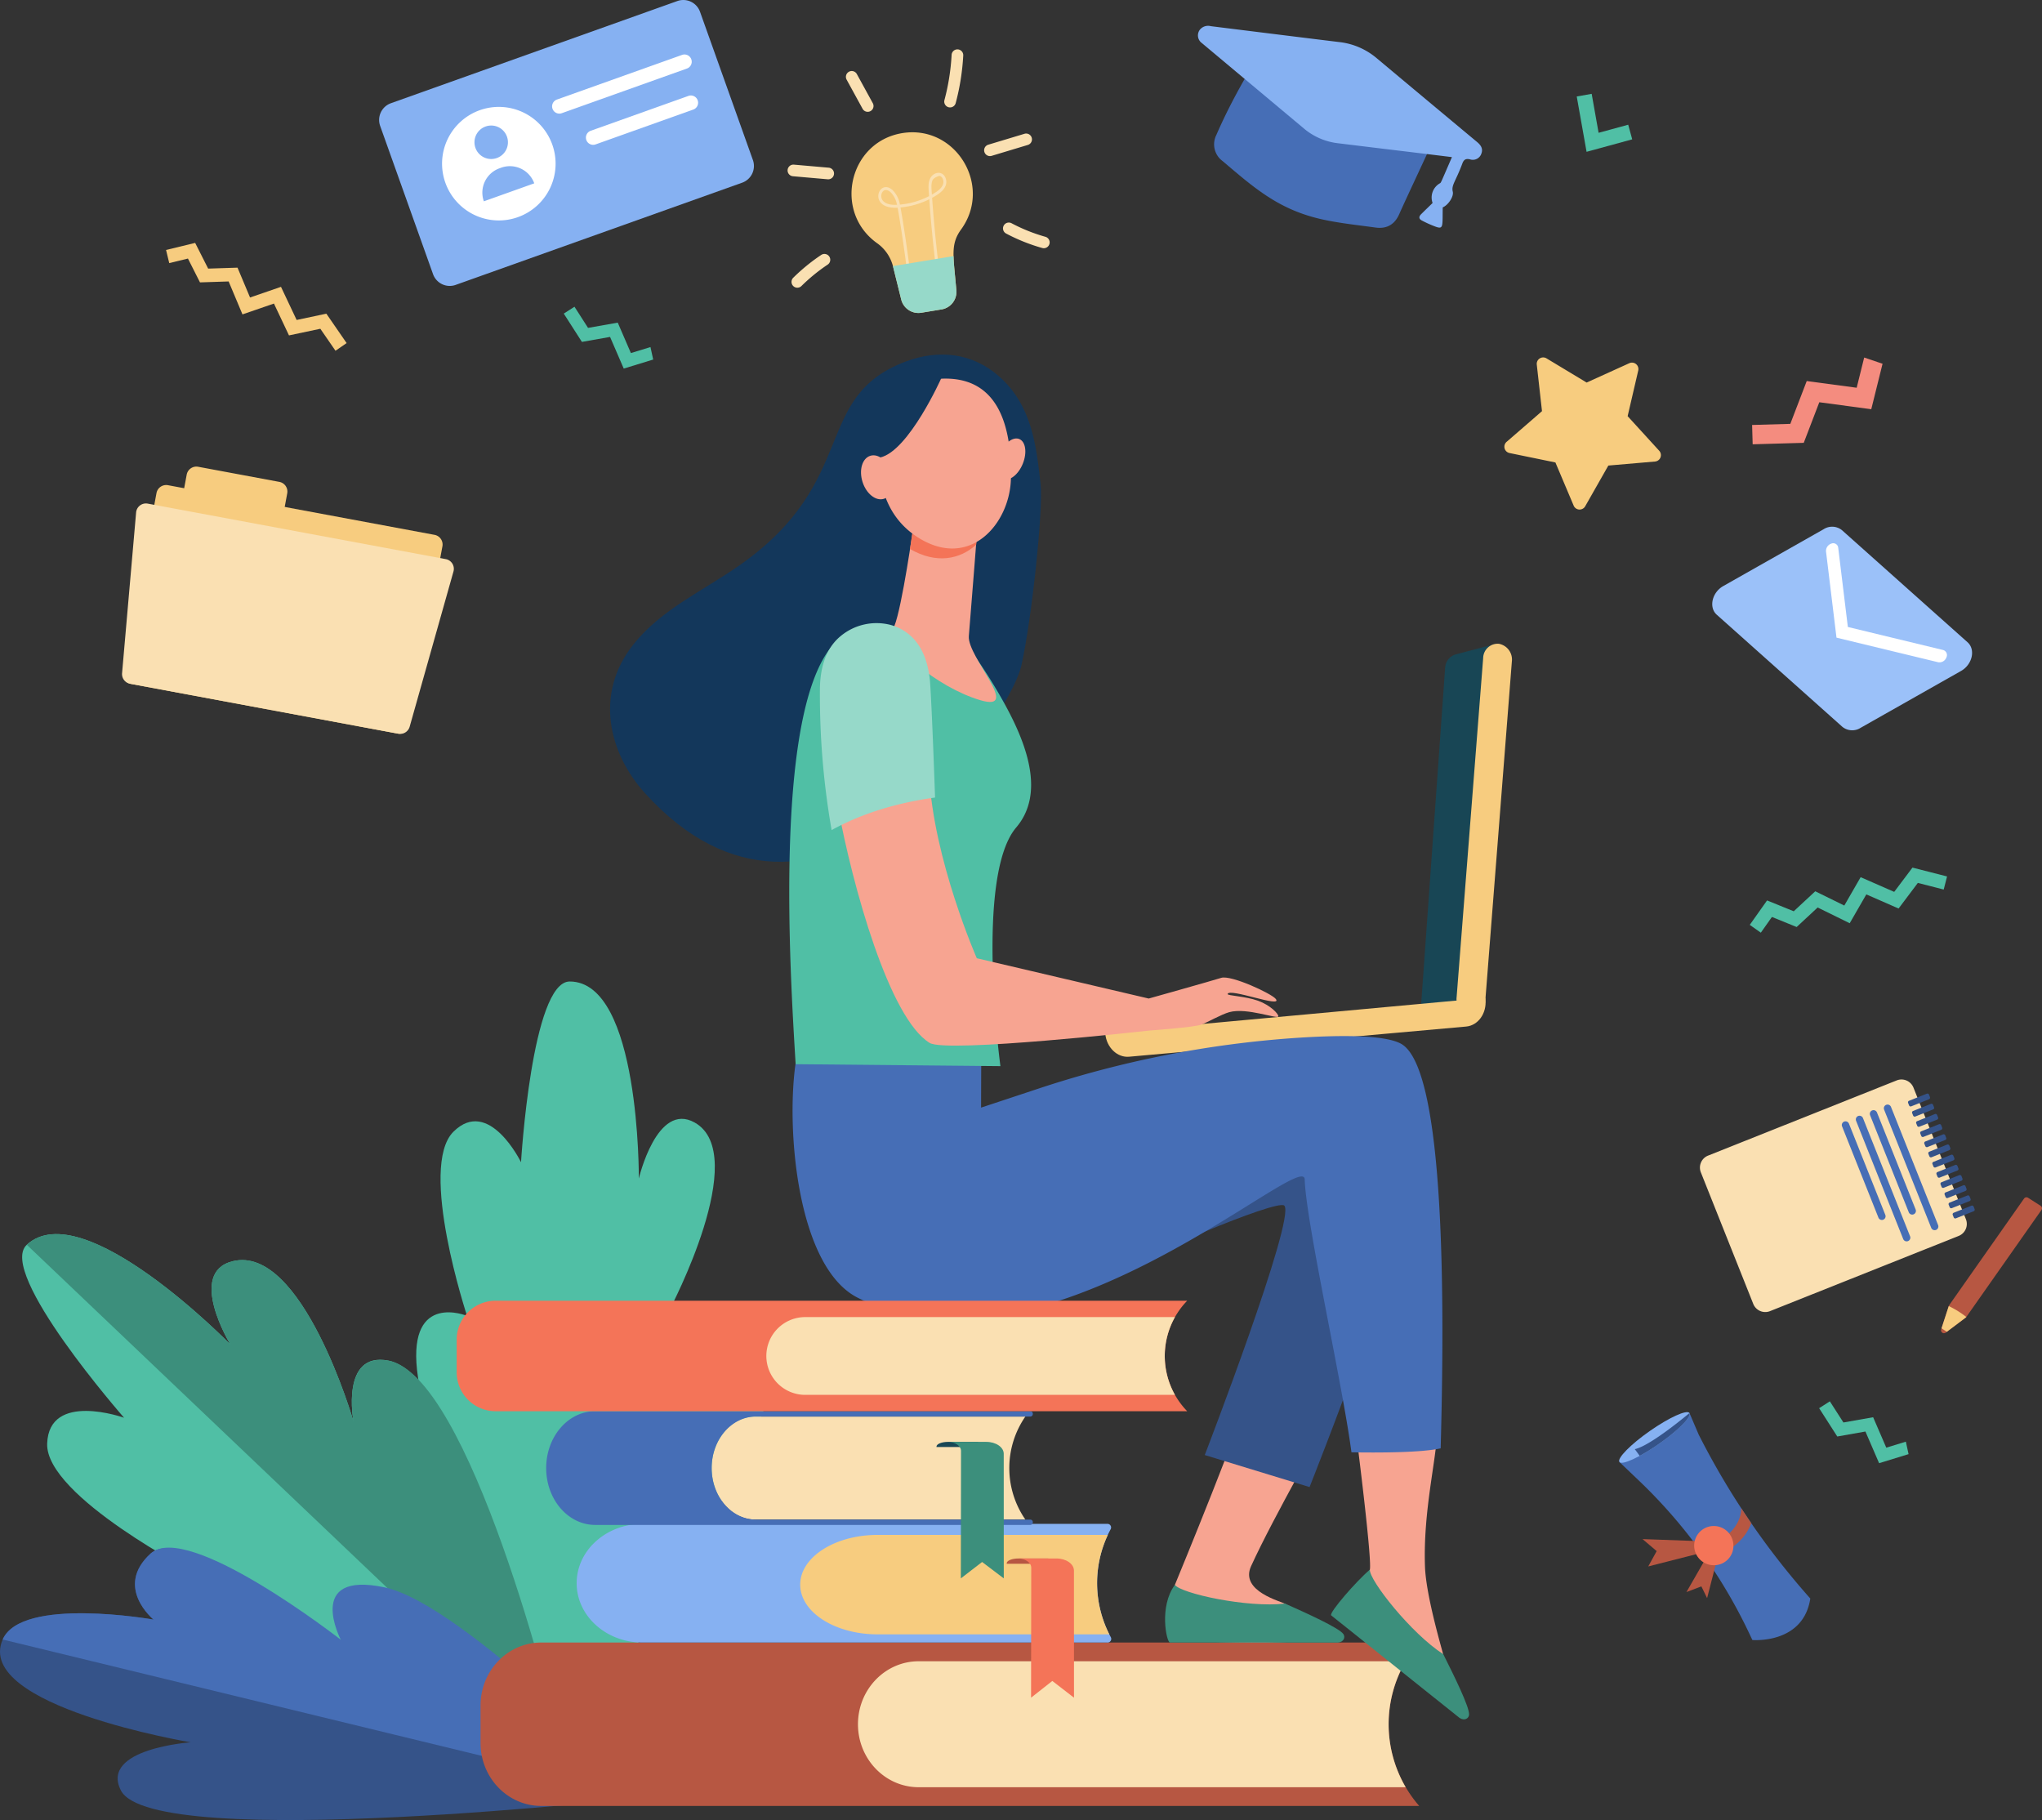 <svg xmlns="http://www.w3.org/2000/svg" id="prefix__Student_On_Book" width="646.765" height="576.409" viewBox="0 0 646.765 576.409">
    <rect x="0" y="0" width="646.765" height="576.409" fill="#333333" stroke="none"/>
    <defs>
        <style>
            .prefix__cls-1{fill:#50bfa5}.prefix__cls-2{fill:#3c8f7c}.prefix__cls-3{fill:#355389}.prefix__cls-4{fill:#466eb6}.prefix__cls-5{fill:#f7cc7f}.prefix__cls-6{fill:#fae0b2}.prefix__cls-7{fill:#96d9c9}.prefix__cls-9{fill:#b75742}.prefix__cls-10{fill:#86b1f2}.prefix__cls-11{fill:#f47458}.prefix__cls-12{fill:#184655}.prefix__cls-13{fill:#f7a491}.prefix__cls-14{fill:#13375b}.prefix__cls-15{fill:#fff}
        </style>
    </defs>
    <path id="prefix__Path_1" d="M1555.947 660.966l-6.2 1.9-4.164-9.638-9.409 1.664-4.295-6.7-3.394 2.174 5.745 8.966 8.916-1.577 4.332 10.027 9.33-2.863z" class="prefix__cls-1" data-name="Path 1" transform="translate(-1349.922 -551.05)"/>
    <path id="prefix__Path_2" d="M2454.858 1444.676l-6.2 1.9-4.164-9.638-9.409 1.664-4.3-6.7-3.393 2.174 5.744 8.966 8.917-1.577 4.332 10.026 9.33-2.863z" class="prefix__cls-1" data-name="Path 2" transform="translate(-1851.214 -988.098)"/>
    <g id="prefix__Group_3" data-name="Group 3" transform="translate(131.82 310.84)">
        <g id="prefix__Group_2" data-name="Group 2">
            <path id="prefix__Path_3" d="M1458.813 1391.156s-33.086-112.143-35.74-136.879 15.846-17.071 15.846-17.071-15.564-47.136-4.31-58.323 21.406 9.666 21.406 9.666 3.407-57.219 15.406-57.24c22.35-.04 21.909 62.4 21.909 62.4s5.7-24.447 17.672-17.745c18.048 10.107-7.833 59.1-7.833 59.1s23 .017 31.074 11.612c14.495 20.805-75.43 144.48-75.43 144.48z" class="prefix__cls-1" data-name="Path 3" transform="translate(-1422.812 -1131.307)"/>
        </g>
    </g>
    <g id="prefix__Group_5" data-name="Group 5" transform="translate(7.017 390.839)">
        <g id="prefix__Group_4" data-name="Group 4">
            <path id="prefix__Path_4" d="M1312.287 1477.17s-95.381-15.95-116.127-32.85-.212-24.521-.212-24.521-47.915-24.563-47.36-41.264 24.358-8.211 24.358-8.211-40.373-46.036-30.815-54.779c17.8-16.285 64.476 31.571 64.476 31.571s-13.859-22.758.737-26.36c22.011-5.432 38.257 50.686 38.257 50.686s-4.128-22.162 11.05-19.209c27.231 5.295 55.636 124.937 55.636 124.937z" class="prefix__cls-1" data-name="Path 4" transform="translate(-1140.666 -1312.164)"/>
        </g>
        <path id="prefix__Path_5" d="M1258.5 1352.232c-15.215-2.751-11.05 19.209-11.05 19.209s-16.245-56.118-38.257-50.686c-14.6 3.6-.737 26.36-.737 26.36s-46.673-47.856-64.476-31.571l169.83 161.656c-3.022-15.443-29.81-120.356-55.31-124.968z" class="prefix__cls-2" data-name="Path 5" transform="translate(-1142.512 -1312.164)"/>
    </g>
    <g id="prefix__Group_6" data-name="Group 6" transform="translate(0 490.141)">
        <path id="prefix__Path_6" d="M1330.575 1615.8s-50.23-51.082-75.526-56.4-20.746 12.678-20.746 12.678-50.187-43.889-61.817-33.255.95 20.9.95 20.9-41.8-7.407-47.788 6.311c-9.2 21.079 59.556 32.552 59.556 32.552s-28.811 2-22.129 15.214c10.077 19.928 167.5 2 167.5 2z" class="prefix__cls-3" data-name="Path 6" transform="translate(-1124.802 -1536.936)"/>
        <path id="prefix__Path_7" d="M1126.716 1565.752c5.984-13.718 47.788-6.311 47.788-6.311s-12.581-10.266-.95-20.9 60.257 27.286 60.257 27.286-11.466-21.916 13.83-16.6 84 66.289 84 66.289z" class="prefix__cls-4" data-name="Path 7" transform="translate(-1125.869 -1536.659)"/>
    </g>
    <g id="prefix__Group_14" data-name="Group 14" transform="translate(249.454 15.636)">
        <path id="prefix__Path_8" d="M1750.562 523.566c-16.907 2.782-21.929 24.973-7.873 34.9a12.9 12.9 0 0 1 5.015 7.464l2.559 10.322a5.622 5.622 0 0 0 6.369 4.195l6.406-1.054a5.621 5.621 0 0 0 4.689-6.014c-.889-10.657-1.988-14.523 1.477-19.276 10.132-13.903-1.731-33.32-18.642-30.537z" class="prefix__cls-5" data-name="Path 8" transform="translate(-1714.273 -497.037)"/>
        <g id="prefix__Group_7" data-name="Group 7" transform="translate(28.733 39.103)">
            <path id="prefix__Path_9" d="M1762.988 584.873c-1.1-9.13-2.646-18.77-3.172-21.5-9.692.535-6.008-9.681-1.536-5.527a8.465 8.465 0 0 1 2.273 4.548 25.054 25.054 0 0 0 9.234-2.69c-.155-2.251-.376-3.958.253-5.4.949-2.176 3.707-2.769 4.829-.648a3.387 3.387 0 0 1 .19 2.659c-.648 1.8-2.606 2.99-4.31 3.921.51 7.259 1.216 14.573 2.1 21.777l-.915.113c-.875-7.087-1.574-14.282-2.081-21.424a25.993 25.993 0 0 1-9.118 2.6c.663 3.5 2.129 12.891 3.163 21.463zm-7.774-23.656c.861.928 2.3 1.336 4.41 1.239a7.5 7.5 0 0 0-1.971-3.938c-2.406-2.236-3.883 1.141-2.439 2.698zm15.672-6.546c-.529 1.211-.327 2.762-.206 4.546 1.384-.788 2.993-1.773 3.513-3.217.365-1.013-.046-2.443-1.076-2.707-.112-.03-1.861.527-2.232 1.377z" class="prefix__cls-6" data-name="Path 9" transform="translate(-1753.707 -552.332)"/>
        </g>
        <path id="prefix__Path_10" d="M1764.159 615.116c.023.086.053.169.075.255l2.559 10.322a5.621 5.621 0 0 0 6.369 4.195l6.405-1.054a5.621 5.621 0 0 0 4.689-6.014c-.4-4.741-.831-8.136-.89-10.865z" class="prefix__cls-7" data-name="Path 10" transform="translate(-1730.803 -546.479)"/>
        <g id="prefix__Group_8" data-name="Group 8" transform="translate(18.473 6.862)">
            <path id="prefix__Path_11" d="M1735.795 491.4l-5.056-9.229a1.844 1.844 0 1 1 3.235-1.772l5.056 9.229a1.844 1.844 0 1 1-3.235 1.772z" class="prefix__cls-6" data-name="Path 11" transform="translate(-1730.512 -479.443)"/>
        </g>
        <g id="prefix__Group_9" data-name="Group 9" transform="translate(0 36.5)">
            <path id="prefix__Path_12" d="M1701.454 551.092l-11.021-.964a1.844 1.844 0 0 1 .322-3.674l11.021.964a1.844 1.844 0 1 1-.322 3.674z" class="prefix__cls-6" data-name="Path 12" transform="translate(-1688.75 -546.447)"/>
        </g>
        <g id="prefix__Group_10" data-name="Group 10" transform="translate(1.244 64.791)">
            <path id="prefix__Path_13" d="M1692.095 620.547a1.843 1.843 0 0 1 .015-2.608 60.328 60.328 0 0 1 8.855-7.223 1.844 1.844 0 1 1 2.049 3.067 56.563 56.563 0 0 0-8.312 6.78 1.844 1.844 0 0 1-2.607-.016z" class="prefix__cls-6" data-name="Path 13" transform="translate(-1691.562 -610.405)"/>
        </g>
        <g id="prefix__Group_11" data-name="Group 11" transform="translate(49.616)">
            <path id="prefix__Path_14" d="M1802.288 482.253a1.844 1.844 0 0 1-1.306-2.258 70.126 70.126 0 0 0 2.273-14.319 1.844 1.844 0 1 1 3.683.2 73.789 73.789 0 0 1-2.393 15.073 1.844 1.844 0 0 1-2.257 1.304z" class="prefix__cls-6" data-name="Path 14" transform="translate(-1800.919 -463.931)"/>
        </g>
        <g id="prefix__Group_12" data-name="Group 12" transform="translate(62.256 26.659)">
            <path id="prefix__Path_15" d="M1829.573 530.03a1.844 1.844 0 0 1 1.233-2.3l11.457-3.453a1.844 1.844 0 0 1 1.065 3.532l-11.458 3.453a1.844 1.844 0 0 1-2.297-1.232z" class="prefix__cls-6" data-name="Path 15" transform="translate(-1829.494 -524.2)"/>
        </g>
        <g id="prefix__Group_13" data-name="Group 13" transform="translate(68.204 54.835)">
            <path id="prefix__Path_16" d="M1855.892 596.039a1.839 1.839 0 0 1-.5-.069 57.858 57.858 0 0 1-11.473-4.6 1.844 1.844 0 0 1 1.731-3.256 54.208 54.208 0 0 0 10.741 4.305 1.844 1.844 0 0 1-.5 3.62z" class="prefix__cls-6" data-name="Path 16" transform="translate(-1842.94 -587.898)"/>
        </g>
    </g>
    <path id="prefix__Path_17" d="M2223.94 731.423l-5.78-13.669-14.537-2.987a2.039 2.039 0 0 1-.925-3.538l11.213-9.722-1.651-14.748a2.039 2.039 0 0 1 3.08-1.974l12.71 7.661 13.517-6.128a2.04 2.04 0 0 1 2.829 2.319l-3.358 14.455 10.005 10.961a2.039 2.039 0 0 1-1.331 3.406l-14.786 1.274-7.333 12.9a2.04 2.04 0 0 1-3.653-.21z" class="prefix__cls-5" data-name="Path 17" transform="translate(-1725.514 -571.292)"/>
    <path id="prefix__Path_18" fill="#f48c7f" d="M2414.892 684.566l-2.376 9.569-15.82-2.123-5.2 13.563-12.1.347.175 6.124 16.18-.464 4.928-12.853 16.457 2.208 3.576-14.4z" data-name="Path 18" transform="translate(-1824.447 -571.336)"/>
    <path id="prefix__Path_19" d="M1766.192 1656.344h-278.074c-10.621 0-19.231-8.931-19.231-19.947v-11.861c0-11.017 8.61-19.947 19.231-19.947h278.074a39.4 39.4 0 0 0-.511 51.151z" class="prefix__cls-9" data-name="Path 19" transform="translate(-1316.686 -1084.401)"/>
    <path id="prefix__Path_20" d="M1912.612 1618h-154.234c-10.621 0-19.231 8.931-19.231 19.947s8.61 19.946 19.231 19.946h154.247a39.573 39.573 0 0 1-.013-39.893z" class="prefix__cls-6" data-name="Path 20" transform="translate(-1467.401 -1091.877)"/>
    <path id="prefix__Path_21" d="M1706.885 1521.269a1.153 1.153 0 0 0-1.146-1.636H1558.6c-11.533 0-20.882 8.414-20.882 18.793s9.349 18.793 20.882 18.793h147.18a1.158 1.158 0 0 0 1.148-1.645 36.005 36.005 0 0 1-.043-34.305z" class="prefix__cls-10" data-name="Path 21" transform="translate(-1355.072 -1037.023)"/>
    <path id="prefix__Path_22" d="M1795.227 1527.54H1722.3c-13.536 0-24.508 7.05-24.508 15.749s10.972 15.748 24.508 15.748h73.4a35.94 35.94 0 0 1-.473-31.497z" class="prefix__cls-5" data-name="Path 22" transform="translate(-1444.342 -1041.433)"/>
    <g id="prefix__Group_15" data-name="Group 15" transform="translate(318.858 493.572)">
        <path id="prefix__Path_23" d="M1858.849 1544.417h-9.5c-2.043 0-3.7.686-3.7 1.532v.137h13.195z" class="prefix__cls-9" data-name="Path 23" transform="translate(-1845.654 -1544.417)"/>
        <path id="prefix__Path_24" d="M1871.449 1548.258c0-2.121-2.481-3.841-5.54-3.841h-12.187c2.32 0 4.2 1.3 4.2 2.913l-.058 41.175 6.734-5.3 6.864 5.3z" class="prefix__cls-11" data-name="Path 24" transform="translate(-1850.153 -1544.417)"/>
    </g>
    <g id="prefix__Group_17" data-name="Group 17" transform="translate(172.991 446.933)">
        <path id="prefix__Path_25" d="M1733.736 1475.428h-85.613c-7.592 0-13.747-7.3-13.747-16.315 0-9.011 6.155-16.315 13.747-16.315h85.613a28.7 28.7 0 0 0-.611 31.7z" class="prefix__cls-6" data-name="Path 25" transform="translate(-1581.965 -1441.108)"/>
        <path id="prefix__Path_26" d="M1568.308 1456.983c0-9.011 6.3-16.316 14.071-16.316h86.912a.794.794 0 0 0 .729-.853.792.792 0 0 0-.729-.837h-137.874c-8.577 0-15.529 8.061-15.529 18.006 0 9.944 6.953 18.006 15.529 18.006h137.873a.793.793 0 0 0 .73-.838.8.8 0 0 0-.73-.853h-86.911c-7.771.002-14.071-7.305-14.071-16.315z" class="prefix__cls-4" data-name="Path 26" transform="translate(-1515.888 -1438.977)"/>
        <g id="prefix__Group_16" data-name="Group 16" transform="translate(123.627 9.708)">
            <path id="prefix__Path_27" d="M1808.57 1460.925h-9.5c-2.043 0-3.7.672-3.7 1.5v.135h13.195z" class="prefix__cls-12" data-name="Path 27" transform="translate(-1795.375 -1460.925)"/>
            <path id="prefix__Path_28" d="M1821.169 1464.692c0-2.081-2.48-3.767-5.54-3.767h-12.188c2.321 0 4.2 1.279 4.2 2.857l-.057 40.379 6.734-5.193 6.864 5.193z" class="prefix__cls-2" data-name="Path 28" transform="translate(-1799.873 -1460.925)"/>
        </g>
    </g>
    <g id="prefix__Group_20" data-name="Group 20" transform="translate(193.225 112.29)">
        <g id="prefix__Group_19" data-name="Group 19" transform="translate(156.829 91.561)">
            <path id="prefix__Path_29" d="M2153.4 892.854l12.639-3.326-8.567 114.254-15.163.506 7.649-107.283a4.632 4.632 0 0 1 3.442-4.151z" class="prefix__cls-12" data-name="Path 29" transform="translate(-2042.284 -889.487)"/>
            <g id="prefix__Group_18" data-name="Group 18">
                <path id="prefix__Path_30" d="M2172.8 1006.989a4.12 4.12 0 0 1-.866-.013 5.068 5.068 0 0 1-4.149-5.576l8.412-107.433a4.607 4.607 0 0 1 4.94-4.5 5.068 5.068 0 0 1 4.15 5.576l-8.412 107.433a4.718 4.718 0 0 1-4.075 4.513z" class="prefix__cls-5" data-name="Path 30" transform="translate(-2056.484 -889.435)"/>
                <path id="prefix__Path_31" d="M1916.18 1154.148c.005.079.009.157.016.237.4 4.371 3.783 7.64 7.563 7.3l106.738-9.553c3.781-.338 6.526-4.156 6.13-8.527-.017-.185-.041-.367-.069-.547z" class="prefix__cls-5" data-name="Path 31" transform="translate(-1916.18 -1030.872)"/>
            </g>
        </g>
        <path id="prefix__Path_32" d="M2018.3 1424.554c-6.99 3.875-28.353-2.92-28.353-3.535-.307 5.84-23.923 62.987-23.923 62.987l.019 17.583s48.662 2.32 47.961-1.98-3.317-1.5-13.024-9.625c-.862-.721-14.491-3.884-10.8-11.952 7.43-16.247 23.207-43.332 28.12-53.478z" class="prefix__cls-13" data-name="Path 32" transform="translate(-1787.15 -1094.32)"/>
        <path id="prefix__Path_33" d="M1960.556 1581.569l53.267.015c1.922-.2 2.372-1.759 1.693-2.71-1.4-1.958-11.606-6.575-18.469-9.637-11.953 1.4-32.964-3.2-34.887-5.926-5.06 6.777-2.677 18.037-1.604 18.258z" class="prefix__cls-2" data-name="Path 33" transform="translate(-1783.258 -1173.671)"/>
        <path id="prefix__Path_34" d="M1935.808 1261.851c-.72-2.161 45.862-21.929 47.947-19.67 3.688 4-25.2 78.989-25.2 78.989l33.194 10.142s34.509-86.641 33.068-102.488-18.728-33.855-56.184-22.33-32.825 55.357-32.825 55.357z" class="prefix__cls-3" data-name="Path 34" transform="translate(-1770.195 -972.648)"/>
        <path id="prefix__Path_35" d="M2113.022 1448.8c-7.863-1.432-18.055-1.839-26.214-1.981.961 7.265 5.631 44.515 4.778 46.8a27.951 27.951 0 0 1-11.128 13.613s36.17 32.635 38.354 28.865-1.612-3.265-3.974-15.7c-.21-1.1-5.439-18.46-5.764-27.822-.619-17.852 3.678-33.864 3.948-43.775z" class="prefix__cls-13" data-name="Path 35" transform="translate(-1850.963 -1108.707)"/>
        <path id="prefix__Path_36" d="M1884.966 1172.781c-5.046-2.692-18.146-2.786-32.55-1.853a330.507 330.507 0 0 0-82.515 16.2l-17.876 5.921.059-18.328s-56.867-9.515-58.846 4.579c-2.98 21.225.717 64.314 19.665 73.931 58.852 29.873 141.325-47.592 141.624-37.456.4 13.61 11.876 64.261 14.809 86.437 8.159.141 22.177.135 28.257-1.261 1.182-43.445 1.737-120.506-12.627-128.17z" class="prefix__cls-4" data-name="Path 36" transform="translate(-1634.512 -954.554)"/>
        <path id="prefix__Path_37" d="M2077.916 1566.891l40.66 32.48c1.611 1.066 2.949.143 3.026-1.023.159-2.4-4.81-12.442-8.177-19.159-10.131-6.5-23.491-23.436-23.251-26.762-4.287 3.618-12.947 13.612-12.258 14.464z" class="prefix__cls-2" data-name="Path 37" transform="translate(-1849.524 -1167.601)"/>
        <path id="prefix__Path_38" d="M1697.991 723.514c-1.366-12.485-2.8-25.017-13.154-34.168-8.376-7.406-19.025-8.66-29.555-4.7-29.836 11.226-14.463 37.724-52.506 64.439-11.821 8.3-24.85 13.983-33.75 25.161-12.457 15.646-7.755 34.467 3.6 47.032 54.325 60.122 114.975-21.074 119.329-40.565 3.238-14.498 6.915-49.161 6.036-57.199z" class="prefix__cls-14" data-name="Path 38" transform="translate(-1561.631 -682.44)"/>
        <path id="prefix__Path_39" d="M1758.513 899.99a165.784 165.784 0 0 0-9.009-14.673C1744.9 877.135 1733.01 873 1733.01 873s-3.978.081-8.545.3a3.614 3.614 0 0 1-.861 1.517c-1.717 1.287-11.553-.375-17.907 3.939-21.3 18.256-15.407 106.743-13.732 134.691l64.86.614s-8.177-60.136 5-75.586c9.175-10.757 3.275-26.35-3.312-38.485z" class="prefix__cls-1" data-name="Path 39" transform="translate(-1633.185 -788.707)"/>
        <path id="prefix__Path_40" d="M1770.915 801.377s-3.565 25.462-6.055 31.65 13.691 19.42 27.156 23.437-4.115-13.667-3.557-20.282 3.005-37.932 3.005-37.932z" class="prefix__cls-13" data-name="Path 40" transform="translate(-1674.822 -747.023)"/>
        <path id="prefix__Path_41" d="M1797.364 807.23c.394-5.181.68-8.981.68-8.981l-20.549 3.128s-.518 2.991-1.091 7.221c8.331 4.833 15.822 3.308 20.96-1.368z" class="prefix__cls-11" data-name="Path 41" transform="translate(-1681.403 -747.023)"/>
        <path id="prefix__Path_42" d="M1771.717 699.889a23.343 23.343 0 0 0-13.1 9.458c-5 7.632-8.433 30.1 8.04 40.587s29.281-4.347 29.494-18.817-2.89-33.779-24.434-31.228z" class="prefix__cls-13" data-name="Path 42" transform="translate(-1669.181 -692.043)"/>
        <path id="prefix__Path_43" d="M1846.91 750.482c-1.406 3.492-4.193 5.658-6.227 4.84s-2.543-4.313-1.138-7.8 4.193-5.658 6.227-4.84 2.544 4.308 1.138 7.8z" class="prefix__cls-13" data-name="Path 43" transform="translate(-1716.172 -715.936)"/>
        <path id="prefix__Path_44" d="M1763.2 699.1s-10.326 23.162-19.4 25.23-8.94 13.723-8.94 13.723.2-26.913 8.705-33.086 19.635-5.867 19.635-5.867z" class="prefix__cls-14" data-name="Path 44" transform="translate(-1658.238 -691.731)"/>
        <path id="prefix__Path_45" d="M1751.01 760.086c1.194 3.762.1 7.465-2.441 8.272s-5.572-1.587-6.766-5.349-.1-7.465 2.441-8.272 5.571 1.588 6.766 5.349z" class="prefix__cls-13" data-name="Path 45" transform="translate(-1661.837 -722.671)"/>
        <path id="prefix__Path_46" d="M1857.715 1054.9c-3.892-1.407-9.685-1.581-9.588-2.1.391-2.08 17.583 4.59 15.26 1.556-1.292-1.689-14.159-7.674-17.287-6.686-3.034.958-22.959 6.55-22.959 6.55l-54.455-12.762s-13.745-31.234-15.086-58.069c-11.362 1.536-19.1 4.344-28.972 9.825 4.762 25.662 16.337 67.26 29.132 75.066 5.382 3.283 69.652-3.93 69.652-3.93s14.163-1 16.478-1.891c1.756-.676 6.274-3.22 8.733-3.916 5.588-1.582 15.543 2.39 15.574 1.3.021-.798-2.506-3.506-6.482-4.943z" class="prefix__cls-13" data-name="Path 46" transform="translate(-1652.528 -850.271)"/>
        <path id="prefix__Path_47" d="M1746.828 894.083c-.524-8.257-3.651-16.23-12.437-18.8a17.789 17.789 0 0 0-15.905 3.485c-5.177 4.229-6.622 11.011-6.6 17.43a249.185 249.185 0 0 0 3.711 44.04c9.875-5.481 21.4-8.775 32.764-10.311-.003-.082-.84-24.927-1.533-35.844z" class="prefix__cls-7" data-name="Path 47" transform="translate(-1645.424 -789.632)"/>
    </g>
    <g id="prefix__Group_21" data-name="Group 21" transform="translate(38.651 147.774)">
        <path id="prefix__Path_48" d="M1299.8 854.568l-84.423-15.721a3.123 3.123 0 0 1-2.5-3.642l10.576-56.794a3.123 3.123 0 0 1 3.642-2.5l84.423 15.721a3.123 3.123 0 0 1 2.5 3.642l-10.576 56.793a3.123 3.123 0 0 1-3.642 2.501z" class="prefix__cls-5" data-name="Path 48" transform="translate(-1212.539 -770.021)"/>
        <path id="prefix__Path_49" d="M1282.984 782.28l-25.7-4.786a3.123 3.123 0 0 1-2.5-3.641l1.61-8.642a3.122 3.122 0 0 1 3.642-2.5l25.7 4.785a3.123 3.123 0 0 1 2.5 3.642l-1.609 8.642a3.123 3.123 0 0 1-3.643 2.5z" class="prefix__cls-5" data-name="Path 49" transform="translate(-1235.912 -762.659)"/>
        <path id="prefix__Path_50" d="M1303.285 859.749a3.123 3.123 0 0 1-3.577 2.222l-84.975-15.823a3.124 3.124 0 0 1-2.539-3.342l4.447-50.909a3.124 3.124 0 0 1 3.683-2.8l94.4 17.578a3.123 3.123 0 0 1 2.434 3.918z" class="prefix__cls-6" data-name="Path 50" transform="translate(-1212.182 -777.373)"/>
    </g>
    <g id="prefix__Group_22" data-name="Group 22" transform="translate(499.402 29.719)">
        <path id="prefix__Path_51" d="M2271.387 510.182l-14.457 3.947-3.114-17.519 4.731-.841 2.192 12.339 9.381-2.561z" class="prefix__cls-1" data-name="Path 51" transform="translate(-2253.817 -495.769)"/>
    </g>
    <g id="prefix__Group_26" data-name="Group 26" transform="translate(120.082)">
        <path id="prefix__Path_55" d="M1511.255 486.443l-90.723 32.363a5.621 5.621 0 0 1-7.184-3.406l-16.748-46.943a5.623 5.623 0 0 1 3.406-7.184l90.723-32.363a5.622 5.622 0 0 1 7.184 3.406l16.746 46.943a5.622 5.622 0 0 1-3.404 7.184z" class="prefix__cls-10" data-name="Path 55" transform="translate(-1396.275 -428.582)"/>
        <path id="prefix__Path_56" d="M1476.248 517.054a17.979 17.979 0 1 1-22.974-10.893 17.978 17.978 0 0 1 22.974 10.893z" class="prefix__cls-15" data-name="Path 56" transform="translate(-1421.401 -471.259)"/>
        <path id="prefix__Path_57" d="M1474.83 521.982a5.3 5.3 0 1 1-6.774-3.212 5.3 5.3 0 0 1 6.774 3.212z" class="prefix__cls-10" data-name="Path 57" transform="translate(-1434.34 -478.704)"/>
        <path id="prefix__Rectangle_1" d="M8.182 0h.578a8.183 8.183 0 0 1 8.183 8.183H0A8.182 8.182 0 0 1 8.182 0z" class="prefix__cls-10" data-name="Rectangle 1" transform="rotate(-19.632 177.18 -59.89)"/>
        <g id="prefix__Group_24" data-name="Group 24" transform="translate(54.79 17.248)">
            <path id="prefix__Path_58" d="M1522.434 486.307a2.293 2.293 0 0 1-.771-4.453l39.659-14.147a2.293 2.293 0 0 1 1.541 4.319l-39.663 14.148a2.282 2.282 0 0 1-.766.133z" class="prefix__cls-15" data-name="Path 58" transform="translate(-1520.141 -467.574)"/>
        </g>
        <g id="prefix__Group_25" data-name="Group 25" transform="translate(65.496 30.232)">
            <path id="prefix__Path_59" d="M1546.637 512.564a2.293 2.293 0 0 1-.77-4.453l30.974-11.049a2.293 2.293 0 0 1 1.541 4.319l-30.974 11.049a2.294 2.294 0 0 1-.771.134z" class="prefix__cls-15" data-name="Path 59" transform="translate(-1544.344 -496.928)"/>
        </g>
    </g>
    <path id="prefix__Path_60" d="M1683.188 1359.874h-219.062a12.317 12.317 0 0 0-12.317 12.317v10.36a12.317 12.317 0 0 0 12.317 12.317h219.062l-.115-.119a25.083 25.083 0 0 1 .115-34.875z" class="prefix__cls-11" data-name="Path 60" transform="translate(-1307.162 -947.931)"/>
    <path id="prefix__Path_61" d="M1802.958 1371.585h-117.107a12.317 12.317 0 0 0-12.317 12.317 12.317 12.317 0 0 0 12.317 12.317h117.1a25.117 25.117 0 0 1 .007-24.634z" class="prefix__cls-6" data-name="Path 61" transform="translate(-1430.811 -954.462)"/>
    <g id="prefix__Group_30" data-name="Group 30" transform="translate(538.417 341.875)">
        <g id="prefix__Group_28" data-name="Group 28">
            <path id="prefix__Path_62" d="M2358.915 1272.545l-16.6-41.66a4.085 4.085 0 0 1 2.282-5.307l59.753-23.817a4.085 4.085 0 0 1 5.307 2.282l16.605 41.661a4.086 4.086 0 0 1-2.282 5.308l-59.752 23.816a4.086 4.086 0 0 1-5.313-2.283z" class="prefix__cls-6" data-name="Path 62" transform="translate(-2342.019 -1201.469)"/>
            <path id="prefix__Path_63" d="M2488.73 1258.47l-14.921-37.436a1.172 1.172 0 0 1 .655-1.523 1.172 1.172 0 0 1 1.522.655l14.922 37.436a1.172 1.172 0 0 1-.655 1.523 1.172 1.172 0 0 1-1.523-.655z" class="prefix__cls-4" data-name="Path 63" transform="translate(-2415.467 -1211.484)"/>
            <path id="prefix__Path_64" d="M2476.024 1255.77l-12.251-30.736a1.173 1.173 0 0 1 .655-1.523 1.172 1.172 0 0 1 1.523.655l12.249 30.734a1.172 1.172 0 0 1-.654 1.522 1.173 1.173 0 0 1-1.522-.652z" class="prefix__cls-4" data-name="Path 64" transform="translate(-2409.871 -1213.714)"/>
            <path id="prefix__Path_65" d="M2468.66 1266.47l-14.921-37.436a1.172 1.172 0 0 1 .655-1.523 1.172 1.172 0 0 1 1.523.655l14.921 37.436a1.172 1.172 0 0 1-.655 1.523 1.172 1.172 0 0 1-1.523-.655z" class="prefix__cls-4" data-name="Path 65" transform="translate(-2404.275 -1215.945)"/>
            <path id="prefix__Path_66" d="M2455.221 1261.927l-11.516-28.894a1.172 1.172 0 0 1 .655-1.523 1.172 1.172 0 0 1 1.523.655l11.517 28.894a1.172 1.172 0 0 1-.655 1.523 1.173 1.173 0 0 1-1.524-.655z" class="prefix__cls-4" data-name="Path 66" transform="translate(-2398.679 -1218.176)"/>
            <g id="prefix__Group_27" data-name="Group 27" transform="translate(65.905 4.456)">
                <path id="prefix__Path_67" d="M2497.969 1212.645l-.3-.754a.526.526 0 0 0-.673-.314l-5.671 2.26a.525.525 0 0 0-.272.691l.3.754a.526.526 0 0 0 .673.314l5.671-2.26a.525.525 0 0 0 .272-.691z" class="prefix__cls-3" data-name="Path 67" transform="translate(-2491.012 -1211.542)"/>
                <path id="prefix__Path_68" d="M2500.875 1219.934l-.3-.754a.526.526 0 0 0-.673-.314l-5.671 2.261a.525.525 0 0 0-.272.691l.3.754a.525.525 0 0 0 .672.314l5.671-2.26a.526.526 0 0 0 .273-.692z" class="prefix__cls-3" data-name="Path 68" transform="translate(-2492.632 -1215.608)"/>
                <path id="prefix__Path_69" d="M2503.78 1227.224l-.3-.754a.525.525 0 0 0-.673-.314l-5.672 2.261a.525.525 0 0 0-.272.691l.3.754a.526.526 0 0 0 .673.314l5.671-2.26a.526.526 0 0 0 .273-.692z" class="prefix__cls-3" data-name="Path 69" transform="translate(-2494.252 -1219.673)"/>
                <path id="prefix__Path_70" d="M2506.685 1234.513l-.3-.754a.526.526 0 0 0-.673-.314l-5.671 2.261a.525.525 0 0 0-.272.691l.3.754a.525.525 0 0 0 .673.314l5.671-2.26a.526.526 0 0 0 .272-.692z" class="prefix__cls-3" data-name="Path 70" transform="translate(-2495.872 -1223.738)"/>
                <path id="prefix__Path_71" d="M2509.591 1241.8l-.3-.754a.526.526 0 0 0-.674-.314l-5.671 2.26a.527.527 0 0 0-.273.691l.3.754a.526.526 0 0 0 .673.314l5.671-2.26a.525.525 0 0 0 .274-.691z" class="prefix__cls-3" data-name="Path 71" transform="translate(-2497.492 -1227.803)"/>
                <path id="prefix__Path_72" d="M2512.5 1249.092l-.3-.753a.526.526 0 0 0-.673-.314l-5.671 2.261a.526.526 0 0 0-.273.691l.3.753a.525.525 0 0 0 .673.314l5.671-2.26a.526.526 0 0 0 .273-.692z" class="prefix__cls-3" data-name="Path 72" transform="translate(-2499.113 -1231.868)"/>
                <path id="prefix__Path_73" d="M2515.4 1256.382l-.3-.754a.525.525 0 0 0-.673-.314l-5.671 2.26a.526.526 0 0 0-.272.691l.3.754a.525.525 0 0 0 .673.314l5.672-2.26a.525.525 0 0 0 .271-.691z" class="prefix__cls-3" data-name="Path 73" transform="translate(-2500.733 -1235.933)"/>
                <path id="prefix__Path_74" d="M2518.307 1263.671l-.3-.754a.525.525 0 0 0-.672-.314l-5.671 2.261a.525.525 0 0 0-.273.691l.3.754a.525.525 0 0 0 .673.314l5.67-2.26a.526.526 0 0 0 .273-.692z" class="prefix__cls-3" data-name="Path 74" transform="translate(-2502.353 -1239.998)"/>
                <path id="prefix__Path_75" d="M2521.213 1270.96l-.3-.754a.526.526 0 0 0-.673-.314l-5.67 2.26a.526.526 0 0 0-.272.691l.3.753a.526.526 0 0 0 .673.315l5.671-2.26a.525.525 0 0 0 .271-.691z" class="prefix__cls-3" data-name="Path 75" transform="translate(-2503.974 -1244.063)"/>
                <path id="prefix__Path_76" d="M2524.119 1278.25l-.3-.754a.525.525 0 0 0-.673-.314l-5.671 2.26a.525.525 0 0 0-.272.691l.3.754a.524.524 0 0 0 .672.314l5.671-2.26a.527.527 0 0 0 .273-.691z" class="prefix__cls-3" data-name="Path 76" transform="translate(-2505.594 -1248.129)"/>
                <path id="prefix__Path_77" d="M2527.023 1285.54l-.3-.754a.524.524 0 0 0-.672-.314l-5.671 2.26a.526.526 0 0 0-.273.69l.3.754a.526.526 0 0 0 .673.314l5.672-2.261a.525.525 0 0 0 .271-.689z" class="prefix__cls-3" data-name="Path 77" transform="translate(-2507.214 -1252.194)"/>
                <path id="prefix__Path_78" d="M2529.929 1292.829l-.3-.754a.526.526 0 0 0-.673-.314l-5.671 2.26a.526.526 0 0 0-.272.691l.3.754a.525.525 0 0 0 .673.314l5.671-2.261a.524.524 0 0 0 .272-.69z" class="prefix__cls-3" data-name="Path 78" transform="translate(-2508.835 -1256.259)"/>
            </g>
        </g>
        <g id="prefix__Group_29" data-name="Group 29" transform="translate(76.363 37.312)">
            <path id="prefix__Path_79" d="M2540.958 1286.218l-23.715 33.769a.907.907 0 0 0-.122.246l-2.418 7.42a.929.929 0 0 0 1.442 1.029l6.347-4.784a.926.926 0 0 0 .2-.208l23.776-33.856a.929.929 0 0 0-.26-1.317l-3.991-2.549a.929.929 0 0 0-1.259.25z" class="prefix__cls-9" data-name="Path 79" transform="translate(-2514.655 -1285.823)"/>
            <path id="prefix__Path_80" d="M2522.871 1367.164l-.058.083-6.125 4.616-1.67-1.117 2.291-7.033a28.563 28.563 0 0 1 5.562 3.451z" class="prefix__cls-5" data-name="Path 80" transform="translate(-2514.857 -1329.259)"/>
        </g>
    </g>
    <g id="prefix__Group_31" data-name="Group 31" transform="translate(379.427 8.222)">
        <path id="prefix__Path_81" d="M2010.466 460.248c3.413 2.724 9.352 11.491 16.928 17.646 4.432 3.6 7.846 2.684 13.5 3.368 26.843 3.245 19.569 8.731 22.787 9.27-.914 2.1-9.277 19.88-10.839 23.473-1.441 3.314-3.933 4.8-7.543 4.3-5.551-.767-11.152-1.338-16.617-2.523-14.009-3.038-21.8-10.044-31.844-18.554a6.565 6.565 0 0 1-1.939-8.264c6.43-14.851 14.869-27.349 15.567-28.716z" class="prefix__cls-4" data-name="Path 81" transform="translate(-1989.062 -454.463)"/>
        <path id="prefix__Path_82" d="M2060.116 504.623c-.121 5.849.328 7.023-2.185 6.136a35.316 35.316 0 0 1-4.405-1.967c-1.008-.52-1.046-1.206-.228-2.029 1.192-1.2 2.415-2.362 3.607-3.523a5.178 5.178 0 0 1 2.272-6.22c.438-.257.118.287 3.856-8.316-12.361-1.525-21.084-2.548-36.165-4.4a20.289 20.289 0 0 1-10.737-4.672q-16.158-13.519-32.307-27.048a2.98 2.98 0 0 1-.486-4.4 3.374 3.374 0 0 1 3.325-.948c3.443.431 37.189 4.624 40.614 5.024a22.184 22.184 0 0 1 11.947 5.136q15.874 13.293 31.788 26.537c1.454 1.214 1.848 2.328 1.337 3.678a2.843 2.843 0 0 1-3.638 1.791c-1.338-.288-1.929.115-2.389 1.353-2.079 5.6-3.528 6.834-3.028 8.876.39 1.577-1.485 4.307-3.178 4.992z" class="prefix__cls-10" data-name="Path 82" transform="translate(-1982.585 -447.169)"/>
    </g>
    <g id="prefix__Group_33" data-name="Group 33" transform="translate(512.818 447.224)">
        <path id="prefix__Path_83" d="M2284.428 1455.817l6.15 5.865a163.461 163.461 0 0 1 34.994 48.489l.942 2s16.1 1.423 18.354-13.137a243.346 243.346 0 0 1-35.359-51.93l-2.911-6.809z" class="prefix__cls-4" data-name="Path 83" transform="translate(-2284.303 -1440.001)"/>
        <path id="prefix__Path_84" d="M2306.427 1439.906c.791 1.134-3.529 5.512-9.648 9.779s-11.748 6.86-12.538 5.727 3.557-5.564 9.676-9.831 11.72-6.808 12.51-5.675z" class="prefix__cls-10" data-name="Path 84" transform="translate(-2284.147 -1439.636)"/>
        <path id="prefix__Path_85" d="M2312.721 1440.311l-.02-.022s-12.259 10.376-17.312 11.436l1.56 2.124a64.712 64.712 0 0 0 6.1-3.8c6.051-4.218 10.337-8.549 9.672-9.738z" class="prefix__cls-3" data-name="Path 85" transform="translate(-2290.417 -1440)"/>
        <g id="prefix__Group_32" data-name="Group 32" transform="translate(7.423 30.438)">
            <path id="prefix__Path_86" d="M2354.569 1508.449c.022 1.789-.662 9.509-13.507 12.731q1.268 1.727 2.491 3.484c8.131-2.4 11.788-6.578 13.431-9.756.259-.5.573-1.178.782-1.7q-1.627-2.36-3.197-4.759z" class="prefix__cls-9" data-name="Path 86" transform="translate(-2323.31 -1508.449)"/>
            <path id="prefix__Path_87" d="M2319.833 1531.219l-18.9-.676 4.479 3.8-2.676 4.858 17.892-4.562z" class="prefix__cls-9" data-name="Path 87" transform="translate(-2300.93 -1520.77)"/>
            <path id="prefix__Path_88" d="M2339.094 1542.01l-6.717 11.7 4.724-1.8 1.819 3.716 3.157-12.306z" class="prefix__cls-9" data-name="Path 88" transform="translate(-2318.467 -1527.165)"/>
            <path id="prefix__Path_89" d="M2345.209 1533.547a6.211 6.211 0 1 1 5.573-6.619 6.12 6.12 0 0 1-5.573 6.619z" class="prefix__cls-11" data-name="Path 89" transform="translate(-2322.017 -1515.529)"/>
        </g>
    </g>
    <g id="prefix__Group_35" data-name="Group 35" transform="translate(542.324 166.815)">
        <path id="prefix__Path_90" fill="#9bc1f9" d="M2392.089 869.1l-39.811-35.524c-2.587-2.308-1.51-7.058 2.06-9.079l31.772-17.99a4.965 4.965 0 0 1 5.8.271l39.81 35.522c2.587 2.308 1.51 7.058-2.059 9.079l-31.773 17.99a4.966 4.966 0 0 1-5.799-.269z" data-name="Path 90" transform="translate(-2350.852 -805.706)"/>
        <g id="prefix__Group_34" data-name="Group 34" transform="translate(36.018 5.247)">
            <path id="prefix__Path_91" d="M2435.612 847.451l-3.318-27.294a2.448 2.448 0 0 1 1.7-2.494 1.58 1.58 0 0 1 2.161 1.291l3.055 25.115 30.187 7.3a1.666 1.666 0 0 1 1.013 2.371 2.34 2.34 0 0 1-2.556 1.507z" class="prefix__cls-15" data-name="Path 91" transform="translate(-2432.28 -817.569)"/>
        </g>
    </g>
    <path id="prefix__Path_93" d="M1252.922 602.494l4.115 8.14 9.3-.3 3.967 9.451 9.8-3.374 4.958 10.49 9.41-1.993 6.42 9.313-3.525 2.43-4.8-6.963-9.93 2.1-4.766-10.084-9.968 3.43-4.377-10.43-9.079.294-3.814-7.545-5.921 1.44-1.012-4.161z" class="prefix__cls-5" data-name="Path 93" transform="translate(-1191.107 -525.567)"/>
    <path id="prefix__Path_94" d="M2383.191 1060.164l8.45 3.434 6.812-6.334 9.2 4.521 5.175-8.984 10.629 4.653 5.785-7.685 10.959 2.8-1.061 4.147-8.194-2.1-6.1 8.109-10.217-4.472-5.262 9.134-10.151-4.988-6.652 6.185-7.833-3.183-3.519 4.976-3.5-2.472z" class="prefix__cls-1" data-name="Path 94" transform="translate(-1823.506 -774.996)"/>
</svg>

